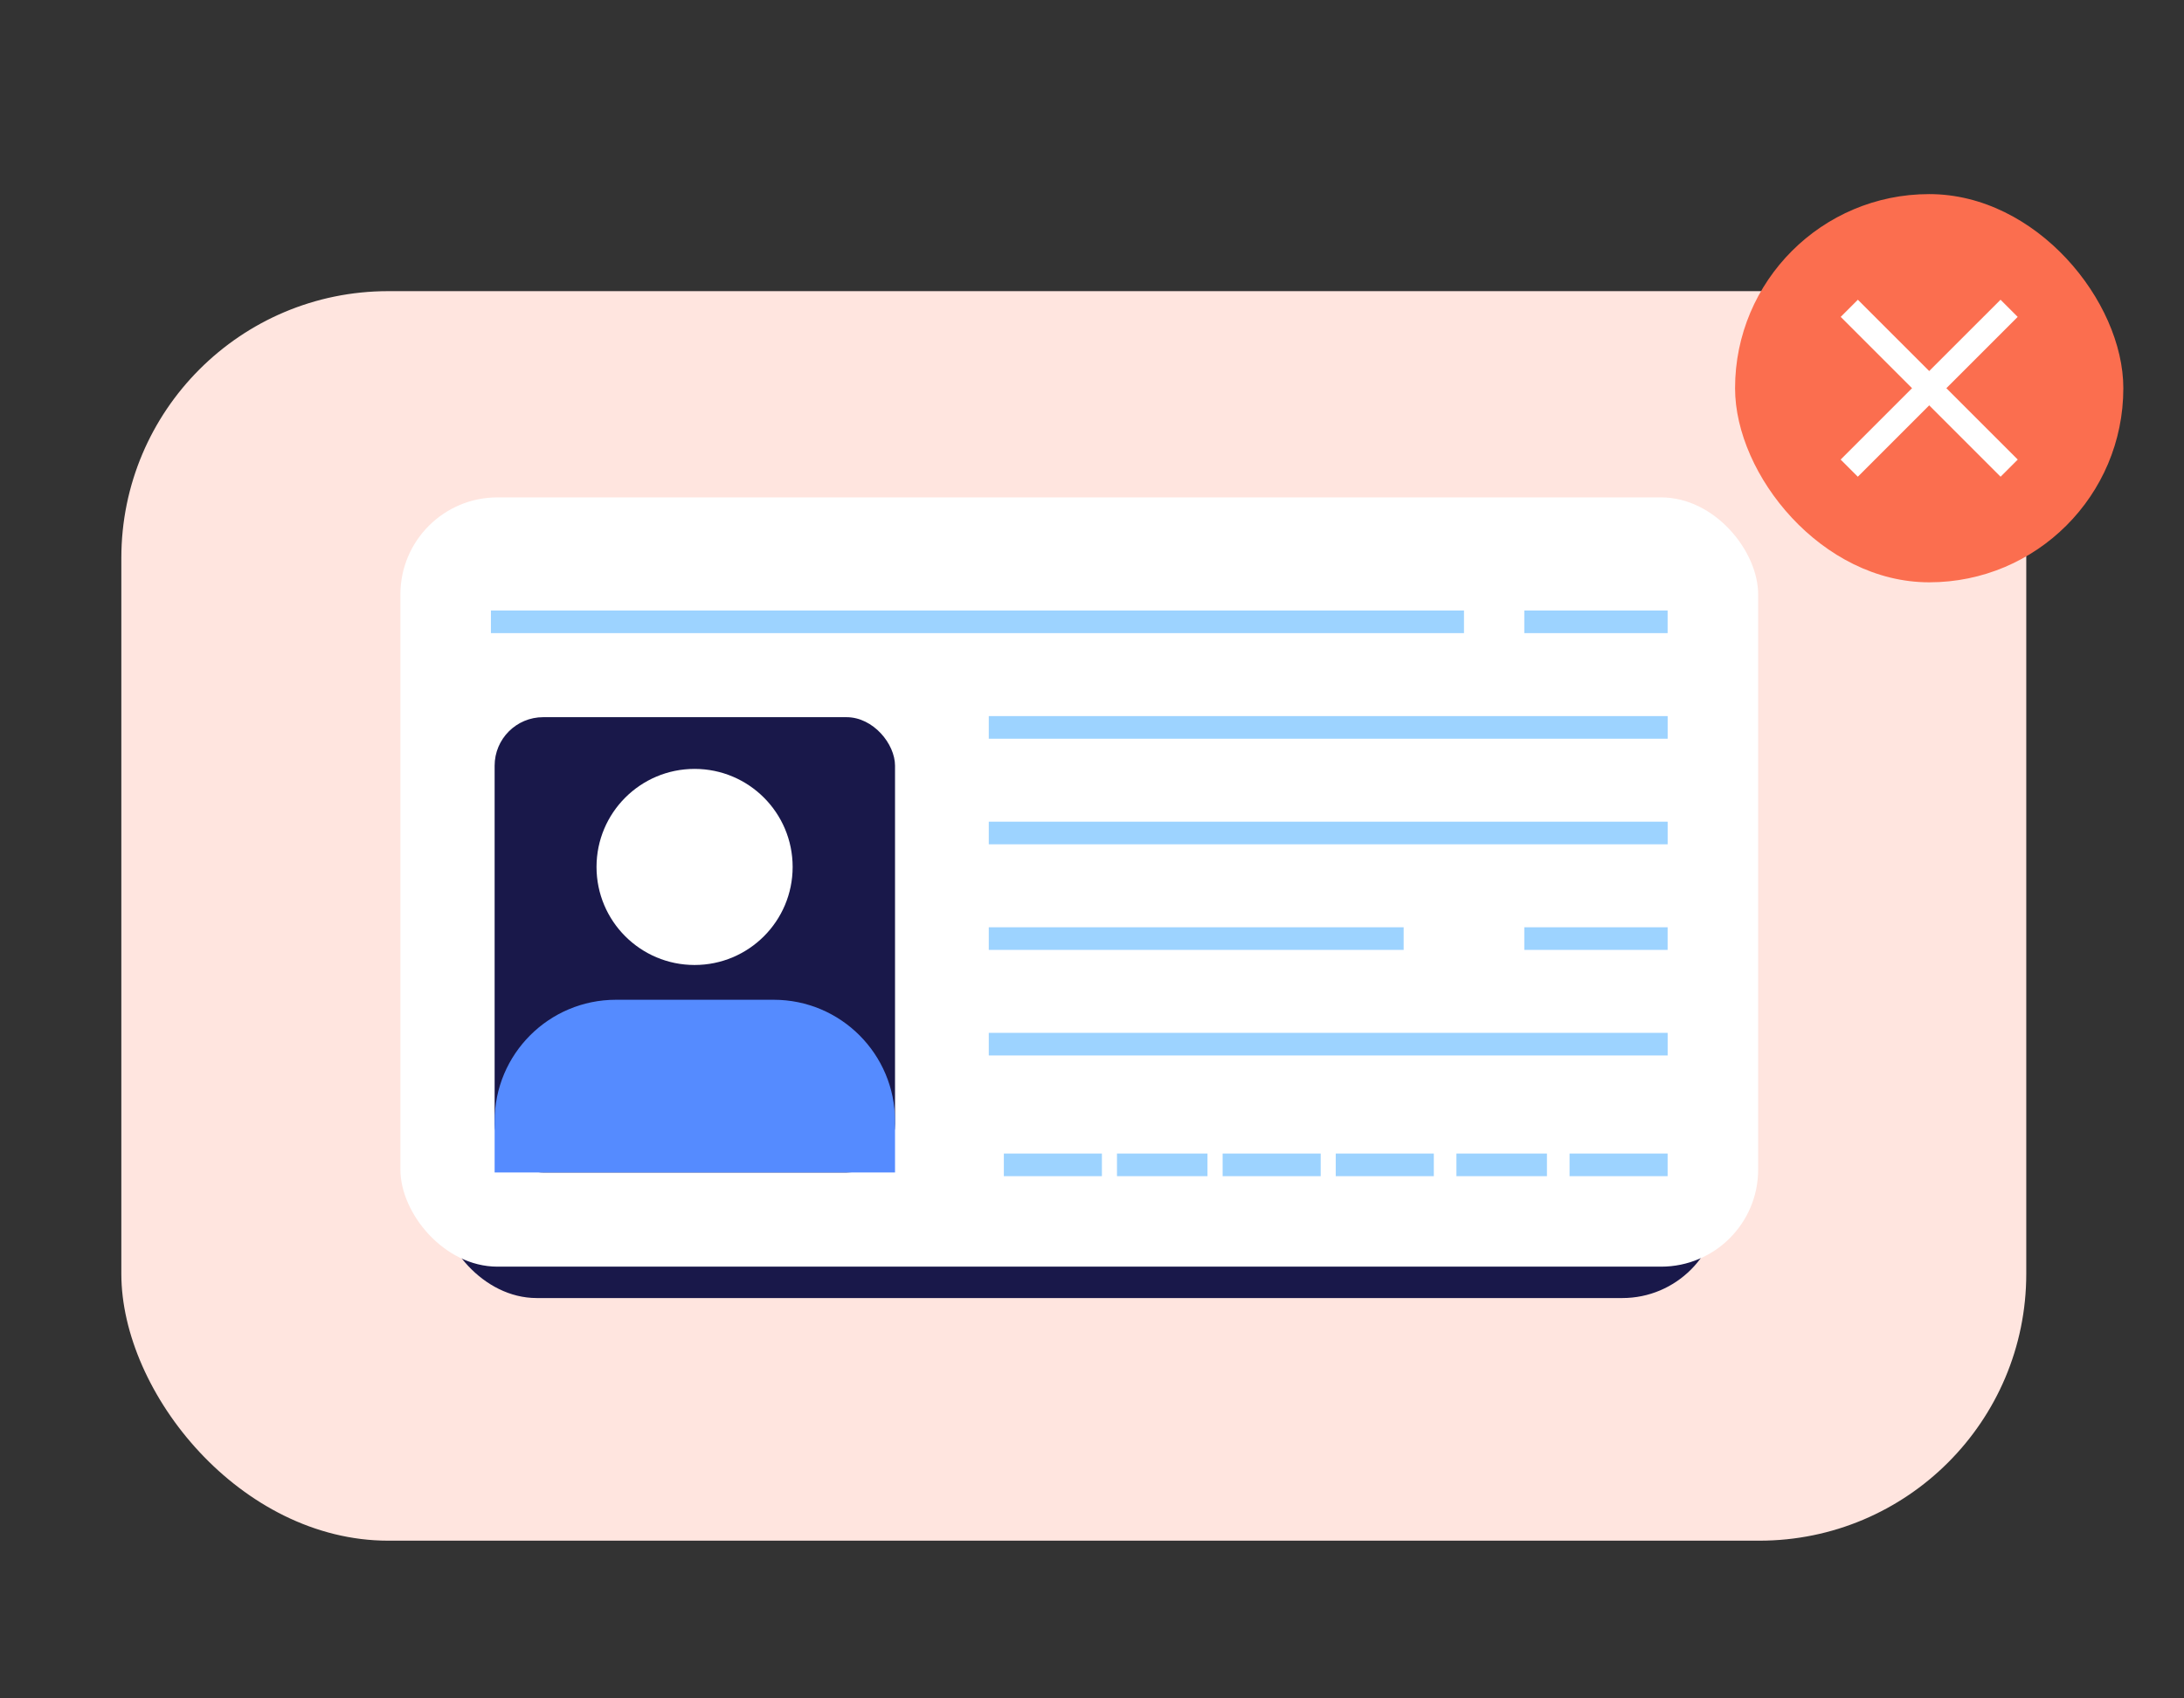 <svg width="180" height="140" viewBox="0 0 180 140" fill="none" xmlns="http://www.w3.org/2000/svg">
<rect x="0" y="0" width="180" height="140" fill="#333333" stroke="none"/>
<g id="Frame 1410086645">
<rect id="Rectangle 34624297" x="10" y="24" width="157" height="103" rx="22" fill="#FFE5DF"/>
<g id="Group 1000004305">
<rect id="Rectangle 34624163" x="36.234" y="43.588" width="105.471" height="63.412" rx="8" fill="#19184A"/>
<rect id="Rectangle 34624147" x="33" y="41" width="111.903" height="63.412" rx="8" fill="white"/>
<rect id="Rectangle 34624148" x="40.766" y="59.118" width="33" height="37.529" rx="4" fill="#19184A"/>
<path id="Rectangle 34624149" d="M40.766 92.412C40.766 86.889 45.243 82.412 50.766 82.412H63.766C69.288 82.412 73.766 86.889 73.766 92.412V96.647H40.766V92.412Z" fill="#558BFF"/>
<rect id="Rectangle 34624150" x="40.461" y="50.324" width="80.197" height="1.865" fill="#9DD3FF"/>
<rect id="Rectangle 34624151" x="81.492" y="59.029" width="55.952" height="1.865" fill="#9DD3FF"/>
<rect id="Rectangle 34624153" x="125.629" y="50.324" width="11.812" height="1.865" fill="#9DD3FF"/>
<rect id="Rectangle 34624155" x="125.629" y="76.436" width="11.812" height="1.865" fill="#9DD3FF"/>
<rect id="Rectangle 34624152" x="81.492" y="67.732" width="55.952" height="1.865" fill="#9DD3FF"/>
<rect id="Rectangle 34624156" x="81.492" y="85.139" width="55.952" height="1.865" fill="#9DD3FF"/>
<rect id="Rectangle 34624157" x="82.734" y="95.088" width="8.082" height="1.865" fill="#9DD3FF"/>
<rect id="Rectangle 34624158" x="92.059" y="95.088" width="7.46" height="1.865" fill="#9DD3FF"/>
<rect id="Rectangle 34624159" x="100.766" y="95.088" width="8.082" height="1.865" fill="#9DD3FF"/>
<rect id="Rectangle 34624160" x="110.09" y="95.088" width="8.082" height="1.865" fill="#9DD3FF"/>
<rect id="Rectangle 34624161" x="120.035" y="95.088" width="7.46" height="1.865" fill="#9DD3FF"/>
<rect id="Rectangle 34624162" x="129.359" y="95.088" width="8.082" height="1.865" fill="#9DD3FF"/>
<circle id="Ellipse 67" cx="57.246" cy="71.463" r="8.082" fill="white"/>
<rect id="Rectangle 34624154" x="81.492" y="76.436" width="34.193" height="1.865" fill="#9DD3FF"/>
</g>
<g id="Group 1000005353">
<g id="Group 10">
<rect id="Rectangle 2554" x="143" y="16" width="32" height="32" rx="16" fill="#FB6E4F"/>
</g>
<path id="Vector 117" d="M152.414 25.414L165.591 38.59" stroke="white" stroke-width="2"/>
<path id="Vector 118" d="M165.586 25.414L152.409 38.59" stroke="white" stroke-width="2"/>
</g>
</g>
</svg>

